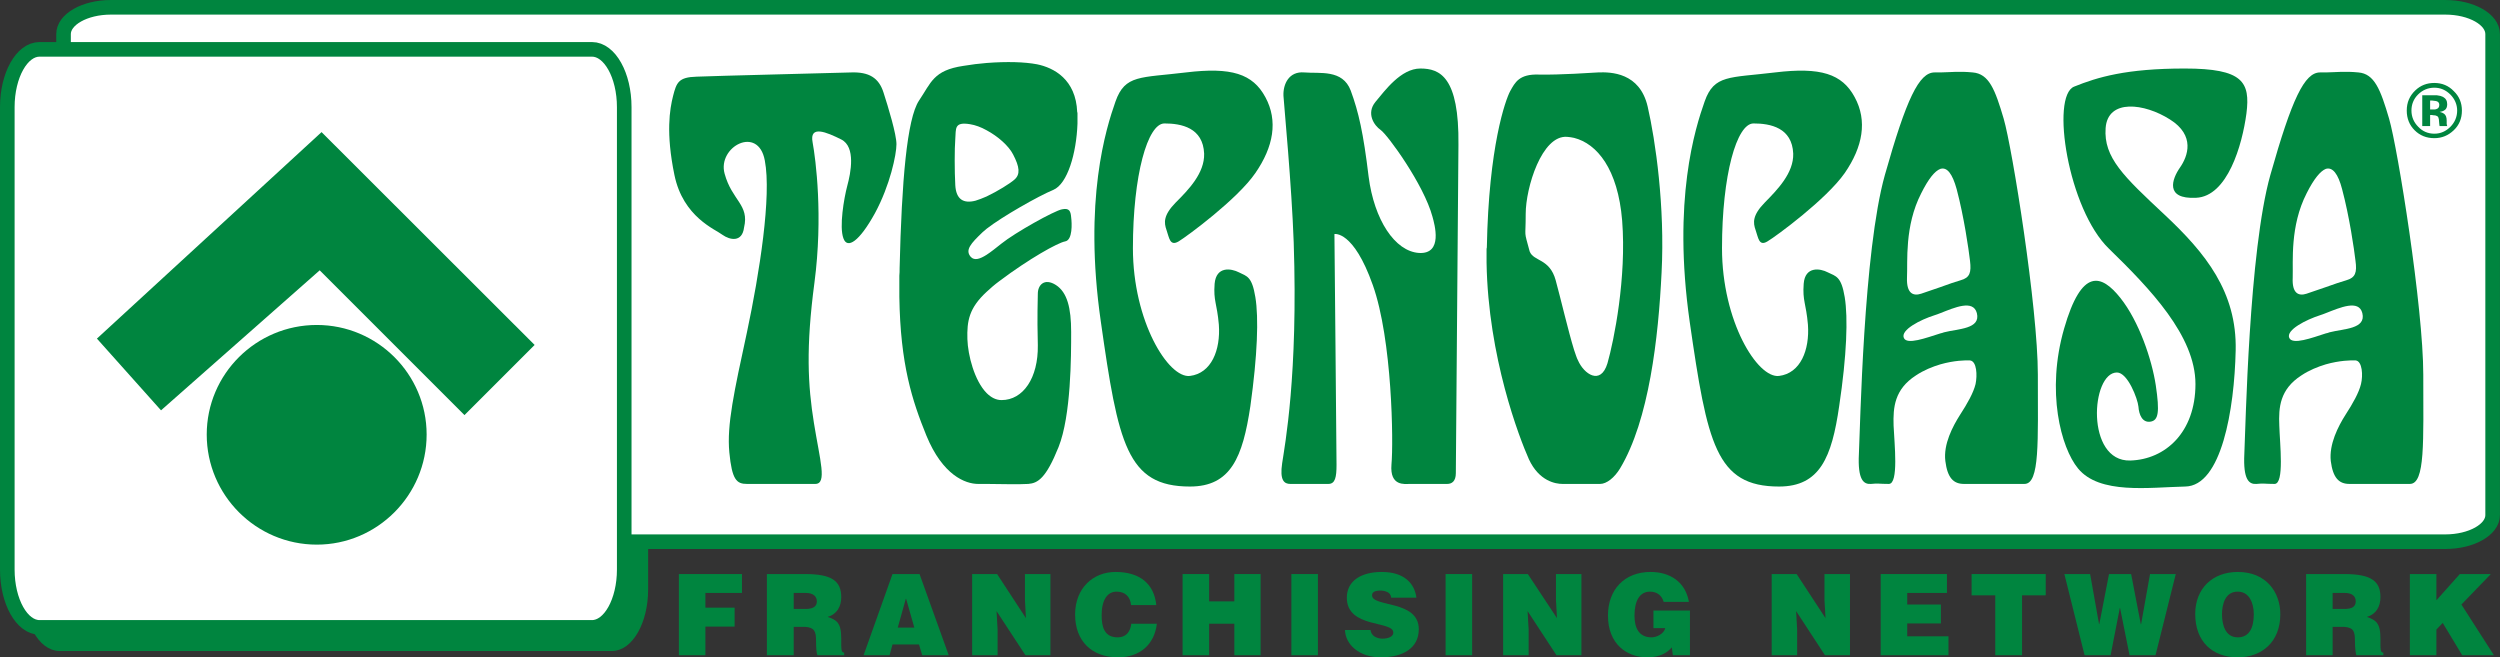 <?xml version="1.0" encoding="UTF-8"?>
<svg xmlns="http://www.w3.org/2000/svg" xmlns:xlink="http://www.w3.org/1999/xlink" width="209.79pt" height="55.16pt" viewBox="0 0 209.79 55.16" version="1.1">
<rect x="0" y="0" width="209.79" height="55.16" fill="#333333" stroke="none"/>
<defs>
<clipPath id="clip1">
  <path d="M 90 47 L 98 47 L 98 55.16 L 90 55.16 Z M 90 47 "/>
</clipPath>
<clipPath id="clip2">
  <path d="M 112 47 L 120 47 L 120 55.16 L 112 55.16 Z M 112 47 "/>
</clipPath>
<clipPath id="clip3">
  <path d="M 134 47 L 142 47 L 142 55.16 L 134 55.16 Z M 134 47 "/>
</clipPath>
<clipPath id="clip4">
  <path d="M 184 47 L 192 47 L 192 55.16 L 184 55.16 Z M 184 47 "/>
</clipPath>
<clipPath id="clip5">
  <path d="M 202 48 L 209.789 48 L 209.789 55 L 202 55 Z M 202 48 "/>
</clipPath>
<clipPath id="clip6">
  <path d="M 0 2 L 58 2 L 58 55.16 L 0 55.16 Z M 0 2 "/>
</clipPath>
<clipPath id="clip7">
  <path d="M 5 0 L 209.789 0 L 209.789 46 L 5 46 Z M 5 0 "/>
</clipPath>
<clipPath id="clip8">
  <path d="M 0 0 L 209.789 0 L 209.789 53 L 0 53 Z M 0 0 "/>
</clipPath>
<clipPath id="clip9">
  <path d="M 0 0 L 60 0 L 60 55.16 L 0 55.16 Z M 0 0 "/>
</clipPath>
</defs>
<g id="surface1">
<path style=" stroke:none;fill-rule:evenodd;fill:rgb(0%,52.199%,24.699%);fill-opacity:1;" d="M 59.195 54.984 L 59.195 52.582 L 61.645 52.582 L 61.645 50.992 L 59.195 50.992 L 59.195 49.758 L 62.262 49.758 L 62.262 48.172 L 56.969 48.172 L 56.969 54.984 L 59.195 54.984 "/>
<path style=" stroke:none;fill-rule:evenodd;fill:rgb(0%,52.199%,24.699%);fill-opacity:1;" d="M 67.574 51.102 C 67.531 51.102 67.508 51.102 67.488 51.102 L 66.605 51.102 L 66.605 49.758 C 66.605 49.758 67.332 49.758 67.574 49.758 C 67.617 49.758 67.641 49.758 67.641 49.758 C 68.148 49.758 68.547 49.98 68.547 50.465 C 68.547 50.926 68.191 51.102 67.574 51.102 Z M 70.594 53.574 C 70.594 52.207 70.176 52.027 69.449 51.766 C 70.242 51.543 70.594 50.883 70.594 50.113 C 70.594 48.789 69.848 48.172 67.574 48.172 C 67.332 48.172 64.355 48.172 64.355 48.172 L 64.355 54.984 L 66.605 54.984 L 66.605 52.602 L 67.289 52.602 C 67.379 52.602 67.488 52.602 67.574 52.602 C 68.348 52.668 68.48 52.977 68.48 53.793 C 68.48 54.387 68.523 54.828 68.59 54.984 L 70.84 54.984 L 70.84 54.766 C 70.574 54.766 70.594 54.453 70.594 53.574 "/>
<path style=" stroke:none;fill-rule:evenodd;fill:rgb(0%,52.199%,24.699%);fill-opacity:1;" d="M 76.043 52.668 C 75.688 52.668 75.336 52.668 75.336 52.668 L 76.02 50.223 C 76.02 50.223 76.02 50.242 76.043 50.266 C 76.129 50.598 76.727 52.668 76.727 52.668 C 76.727 52.668 76.371 52.668 76.043 52.668 Z M 77.164 48.172 C 77.164 48.172 76.594 48.172 76.043 48.172 C 75.469 48.172 74.895 48.172 74.895 48.172 L 72.469 54.984 L 74.652 54.984 L 74.895 54.082 C 74.895 54.082 75.469 54.082 76.043 54.082 C 76.57 54.082 77.121 54.082 77.121 54.082 L 77.387 54.984 L 79.613 54.984 L 77.164 48.172 "/>
<path style=" stroke:none;fill-rule:evenodd;fill:rgb(0%,52.199%,24.699%);fill-opacity:1;" d="M 83.672 48.172 L 81.578 48.172 L 81.578 54.984 L 83.715 54.984 L 83.715 52.824 L 83.625 51.281 L 86.051 54.984 L 88.148 54.984 L 88.148 48.172 L 86.008 48.172 L 86.008 50.332 L 86.094 51.875 L 83.672 48.172 "/>
<g clip-path="url(#clip1)" clip-rule="nonzero">
<path style=" stroke:none;fill-rule:evenodd;fill:rgb(0%,52.199%,24.699%);fill-opacity:1;" d="M 97.031 50.773 C 96.855 49.031 95.688 47.996 93.613 47.996 C 91.719 47.996 90.219 49.363 90.219 51.566 C 90.219 53.773 91.586 55.16 93.836 55.16 C 95.621 55.16 96.879 54.102 97.078 52.34 L 94.938 52.34 C 94.848 53 94.52 53.484 93.789 53.484 C 92.668 53.484 92.445 52.602 92.445 51.633 C 92.445 50.332 92.93 49.648 93.703 49.648 C 94.41 49.648 94.848 50.066 94.914 50.773 L 97.031 50.773 "/>
</g>
<path style=" stroke:none;fill-rule:evenodd;fill:rgb(0%,52.199%,24.699%);fill-opacity:1;" d="M 101.465 54.984 L 101.465 52.34 L 103.582 52.34 L 103.582 54.984 L 105.785 54.984 L 105.785 48.172 L 103.582 48.172 L 103.582 50.465 L 101.465 50.465 L 101.465 48.172 L 99.238 48.172 L 99.238 54.984 L 101.465 54.984 "/>
<path style=" stroke:none;fill-rule:evenodd;fill:rgb(0%,52.199%,24.699%);fill-opacity:1;" d="M 108.367 54.984 L 110.594 54.984 L 110.594 48.172 L 108.367 48.172 Z M 108.367 54.984 "/>
<g clip-path="url(#clip2)" clip-rule="nonzero">
<path style=" stroke:none;fill-rule:evenodd;fill:rgb(0%,52.199%,24.699%);fill-opacity:1;" d="M 118.859 50.156 C 118.707 48.965 117.848 47.996 115.949 47.996 C 114.254 47.996 113.02 48.723 113.02 50.156 C 113.02 52.758 116.922 52.051 116.922 53.086 C 116.922 53.398 116.547 53.594 115.996 53.594 C 115.773 53.594 115.531 53.527 115.355 53.418 C 115.18 53.309 115.047 53.133 115.004 52.867 L 112.863 52.867 C 112.906 54.102 114.078 55.16 115.863 55.16 C 117.734 55.16 119.059 54.387 119.059 52.801 C 119.059 50.332 115.137 50.973 115.137 49.957 C 115.137 49.691 115.355 49.559 115.863 49.559 C 116.062 49.559 116.258 49.605 116.434 49.691 C 116.59 49.758 116.723 49.914 116.742 50.156 L 118.859 50.156 "/>
</g>
<path style=" stroke:none;fill-rule:evenodd;fill:rgb(0%,52.199%,24.699%);fill-opacity:1;" d="M 121.309 54.984 L 123.535 54.984 L 123.535 48.172 L 121.309 48.172 Z M 121.309 54.984 "/>
<path style=" stroke:none;fill-rule:evenodd;fill:rgb(0%,52.199%,24.699%);fill-opacity:1;" d="M 128.211 48.172 L 126.137 48.172 L 126.137 54.984 L 128.277 54.984 L 128.277 52.824 L 128.188 51.281 L 130.613 54.984 L 132.707 54.984 L 132.707 48.172 L 130.57 48.172 L 130.57 50.332 L 130.656 51.875 L 128.211 48.172 "/>
<g clip-path="url(#clip3)" clip-rule="nonzero">
<path style=" stroke:none;fill-rule:evenodd;fill:rgb(0%,52.199%,24.699%);fill-opacity:1;" d="M 141.812 51.234 L 138.75 51.234 L 138.75 52.711 L 139.742 52.711 C 139.633 53.176 139.035 53.484 138.594 53.484 C 137.469 53.484 137.16 52.602 137.16 51.656 C 137.16 50.441 137.582 49.648 138.461 49.648 C 139.035 49.648 139.453 49.957 139.609 50.508 L 141.727 50.508 C 141.438 48.832 140.137 47.996 138.508 47.996 C 136.301 47.996 134.934 49.492 134.934 51.656 C 134.934 54.035 136.5 55.16 138.242 55.16 C 139.301 55.16 139.918 54.766 140.293 54.324 L 140.379 54.984 L 141.812 54.984 L 141.812 51.234 "/>
</g>
<path style=" stroke:none;fill-rule:evenodd;fill:rgb(0%,52.199%,24.699%);fill-opacity:1;" d="M 150.766 48.172 L 148.672 48.172 L 148.672 54.984 L 150.809 54.984 L 150.809 52.824 L 150.723 51.281 L 153.145 54.984 L 155.242 54.984 L 155.242 48.172 L 153.102 48.172 L 153.102 50.332 L 153.191 51.875 L 150.766 48.172 "/>
<path style=" stroke:none;fill-rule:evenodd;fill:rgb(0%,52.199%,24.699%);fill-opacity:1;" d="M 163.508 54.984 L 163.508 53.398 L 160.047 53.398 L 160.047 52.316 L 162.871 52.316 L 162.871 50.73 L 160.047 50.73 L 160.047 49.758 L 163.379 49.758 L 163.379 48.172 L 157.82 48.172 L 157.82 54.984 L 163.508 54.984 "/>
<path style=" stroke:none;fill-rule:evenodd;fill:rgb(0%,52.199%,24.699%);fill-opacity:1;" d="M 165.449 49.957 L 167.434 49.957 L 167.434 54.984 L 169.684 54.984 L 169.684 49.957 L 171.668 49.957 L 171.668 48.172 L 165.449 48.172 L 165.449 49.957 "/>
<path style=" stroke:none;fill-rule:evenodd;fill:rgb(0%,52.199%,24.699%);fill-opacity:1;" d="M 178.836 48.172 L 176.98 48.172 L 176.164 52.383 L 176.145 52.383 L 175.395 48.172 L 173.234 48.172 L 174.93 54.984 L 177.113 54.984 L 177.887 51.016 L 177.906 51.016 L 178.703 54.984 L 180.883 54.984 L 182.582 48.172 L 180.422 48.172 L 179.672 52.383 L 179.648 52.383 L 178.836 48.172 "/>
<g clip-path="url(#clip4)" clip-rule="nonzero">
<path style=" stroke:none;fill-rule:evenodd;fill:rgb(0%,52.199%,24.699%);fill-opacity:1;" d="M 187.785 53.484 C 186.727 53.484 186.461 52.406 186.461 51.543 C 186.461 50.684 186.75 49.648 187.766 49.648 C 187.785 49.648 187.785 49.648 187.785 49.648 C 188.758 49.648 189.129 50.617 189.129 51.543 C 189.129 52.668 188.758 53.484 187.785 53.484 Z M 187.785 47.996 C 185.668 47.996 184.215 49.383 184.215 51.523 C 184.215 53.836 185.648 55.16 187.785 55.16 C 189.812 55.16 191.355 53.859 191.355 51.543 C 191.355 49.738 190.211 47.996 187.785 47.996 "/>
</g>
<path style=" stroke:none;fill-rule:evenodd;fill:rgb(0%,52.199%,24.699%);fill-opacity:1;" d="M 196.715 51.102 C 196.691 51.102 196.672 51.102 196.629 51.102 L 195.746 51.102 L 195.746 49.758 C 195.746 49.758 196.496 49.758 196.715 49.758 C 196.758 49.758 196.781 49.758 196.781 49.758 C 197.312 49.758 197.684 49.98 197.684 50.465 C 197.684 50.926 197.355 51.102 196.715 51.102 Z M 199.758 53.574 C 199.758 52.207 199.316 52.027 198.613 51.766 C 199.406 51.543 199.758 50.883 199.758 50.113 C 199.758 48.789 199.008 48.172 196.738 48.172 C 196.738 48.172 196.738 48.172 196.715 48.172 C 196.496 48.172 193.52 48.172 193.52 48.172 L 193.52 54.984 L 195.746 54.984 L 195.746 52.602 L 196.43 52.602 C 196.539 52.602 196.629 52.602 196.715 52.602 C 197.508 52.668 197.617 52.977 197.617 53.793 C 197.617 54.387 197.684 54.828 197.73 54.984 L 200 54.984 L 200 54.766 C 199.734 54.766 199.758 54.453 199.758 53.574 "/>
<g clip-path="url(#clip5)" clip-rule="nonzero">
<path style=" stroke:none;fill-rule:evenodd;fill:rgb(0%,52.199%,24.699%);fill-opacity:1;" d="M 202.227 54.984 L 204.453 54.984 L 204.453 52.824 L 204.984 52.273 L 206.617 54.984 L 209.281 54.984 L 206.551 50.73 L 209.02 48.172 L 206.418 48.172 L 204.453 50.375 L 204.453 48.172 L 202.227 48.172 L 202.227 54.984 "/>
</g>
<path style=" stroke:none;fill-rule:evenodd;fill:rgb(0%,52.199%,24.699%);fill-opacity:1;" d="M 5 5.816 L 51.348 5.816 C 52.848 5.816 54.082 7.996 54.082 10.668 L 54.082 49.473 C 54.082 52.141 52.848 54.324 51.348 54.324 L 5 54.324 C 3.5 54.324 2.289 52.141 2.289 49.473 L 2.289 10.668 C 2.289 7.996 3.5 5.816 5 5.816 "/>
<g clip-path="url(#clip6)" clip-rule="nonzero">
<path style="fill:none;stroke-width:6.125;stroke-linecap:butt;stroke-linejoin:miter;stroke:rgb(0%,52.199%,24.699%);stroke-opacity:1;stroke-miterlimit:4;" d="M 50 493.436 L 513.477 493.436 C 528.477 493.436 540.82 471.639 540.82 444.92 L 540.82 56.873 C 540.82 30.194 528.477 8.358 513.477 8.358 L 50 8.358 C 35 8.358 22.891 30.194 22.891 56.873 L 22.891 444.92 C 22.891 471.639 35 493.436 50 493.436 Z M 50 493.436 " transform="matrix(0.1,0,0,-0.1,0,55.16)"/>
</g>
<g clip-path="url(#clip7)" clip-rule="nonzero">
<path style=" stroke:none;fill-rule:evenodd;fill:rgb(100%,100%,100%);fill-opacity:1;" d="M 9.301 0.613 L 205.203 0.613 C 207.387 0.613 209.172 1.625 209.172 2.859 L 209.172 43.23 C 209.172 44.445 207.387 45.457 205.203 45.457 L 9.301 45.457 C 7.117 45.457 5.332 44.445 5.332 43.23 L 5.332 2.859 C 5.332 1.625 7.117 0.613 9.301 0.613 "/>
</g>
<g clip-path="url(#clip8)" clip-rule="nonzero">
<path style="fill:none;stroke-width:12.249;stroke-linecap:butt;stroke-linejoin:miter;stroke:rgb(0%,52.199%,24.699%);stroke-opacity:1;stroke-miterlimit:4;" d="M 93.008 545.467 L 2052.031 545.467 C 2073.867 545.467 2091.719 535.35 2091.719 523.006 L 2091.719 119.295 C 2091.719 107.147 2073.867 97.03 2052.031 97.03 L 93.008 97.03 C 71.172 97.03 53.32 107.147 53.32 119.295 L 53.32 523.006 C 53.32 535.35 71.172 545.467 93.008 545.467 Z M 93.008 545.467 " transform="matrix(0.1,0,0,-0.1,0,55.16)"/>
</g>
<path style=" stroke:none;fill-rule:evenodd;fill:rgb(0%,52.199%,24.699%);fill-opacity:1;" d="M 204.277 7.996 C 204.191 7.996 204.102 7.996 203.969 7.996 C 203.66 7.996 203.418 7.996 203.266 7.996 L 203.266 10.578 L 203.926 10.578 L 203.926 9.652 L 204.078 9.652 L 204.234 9.676 C 204.234 9.676 204.258 9.676 204.277 9.676 L 204.277 9.188 C 204.258 9.188 204.211 9.188 204.191 9.188 L 203.926 9.188 L 203.926 8.438 L 204.102 8.438 C 204.168 8.438 204.211 8.461 204.277 8.461 Z M 202.91 7.934 C 202.535 8.309 202.359 8.77 202.359 9.277 C 202.359 9.805 202.559 10.27 202.934 10.645 C 203.285 11.02 203.75 11.219 204.277 11.219 L 204.277 11.594 C 203.617 11.594 203.066 11.371 202.625 10.93 C 202.184 10.492 201.965 9.938 201.965 9.277 C 201.965 8.594 202.203 8.043 202.691 7.578 C 203.133 7.16 203.66 6.961 204.277 6.961 L 204.277 7.359 C 203.75 7.359 203.285 7.559 202.91 7.934 Z M 204.277 9.676 C 204.344 9.676 204.41 9.695 204.453 9.719 C 204.543 9.742 204.609 9.805 204.629 9.895 C 204.652 9.961 204.676 10.051 204.676 10.203 C 204.695 10.359 204.695 10.492 204.719 10.578 L 205.359 10.578 L 205.336 10.492 C 205.336 10.469 205.336 10.445 205.316 10.422 C 205.316 10.402 205.316 10.379 205.316 10.336 L 205.316 10.113 C 205.316 9.852 205.246 9.652 205.094 9.543 C 205.004 9.477 204.895 9.43 204.719 9.387 C 204.895 9.367 205.051 9.32 205.184 9.211 C 205.293 9.121 205.359 8.969 205.359 8.75 C 205.359 8.461 205.246 8.262 205.004 8.129 C 204.875 8.066 204.719 8.02 204.5 7.996 C 204.477 7.996 204.41 7.996 204.277 7.996 L 204.277 8.461 C 204.367 8.461 204.434 8.484 204.5 8.504 C 204.629 8.551 204.695 8.66 204.695 8.793 C 204.695 8.945 204.652 9.035 204.562 9.102 C 204.5 9.145 204.387 9.188 204.277 9.188 Z M 204.277 11.219 C 204.809 11.219 205.246 11.02 205.625 10.645 C 205.996 10.27 206.195 9.805 206.195 9.277 C 206.195 8.77 205.996 8.309 205.625 7.934 C 205.246 7.559 204.809 7.359 204.277 7.359 L 204.277 6.961 C 204.918 6.961 205.469 7.184 205.91 7.645 C 206.371 8.086 206.594 8.637 206.594 9.277 C 206.594 9.938 206.371 10.492 205.91 10.93 C 205.445 11.371 204.918 11.594 204.277 11.594 L 204.277 11.219 "/>
<path style=" stroke:none;fill-rule:evenodd;fill:rgb(0%,52.199%,24.699%);fill-opacity:1;" d="M 62.438 19.09 C 62.281 20.367 61.246 20.145 60.629 19.707 C 60.035 19.242 57.324 18.23 56.594 14.68 C 55.867 11.152 56.199 9.168 56.484 8.043 C 56.77 6.941 56.926 6.477 58.449 6.434 C 59.969 6.367 69.98 6.125 71.457 6.078 C 72.91 6.035 73.75 6.52 74.145 7.777 C 74.543 9.012 75.227 11.262 75.227 12.102 C 75.227 12.961 74.695 15.539 73.418 17.898 C 72.117 20.258 71.102 20.941 70.773 19.992 C 70.418 19.023 70.816 16.664 71.102 15.582 C 71.391 14.523 71.832 12.32 70.594 11.703 C 69.359 11.086 67.906 10.469 68.191 11.945 C 68.457 13.398 69.074 18.164 68.348 23.695 C 67.617 29.188 67.793 32.34 68.301 35.492 C 68.809 38.645 69.426 40.609 68.414 40.609 C 67.398 40.609 63.52 40.609 62.68 40.609 C 61.82 40.609 61.422 40.277 61.203 37.961 C 60.984 35.668 61.598 32.891 62.68 27.887 C 63.738 22.902 64.754 16.441 64.18 13.469 C 63.629 10.469 60.188 12.32 60.805 14.57 C 61.422 16.84 62.898 17.172 62.438 19.09 "/>
<path style=" stroke:none;fill-rule:evenodd;fill:rgb(0%,52.199%,24.699%);fill-opacity:1;" d="M 80.164 15.539 C 80.098 14.348 80.098 12.496 80.164 11.66 C 80.23 10.797 80.055 10.203 81.398 10.422 C 81.84 10.492 82.324 10.668 82.789 10.93 C 83.738 11.438 84.641 12.23 85.016 12.961 C 85.566 14.016 85.633 14.637 85.125 15.074 C 84.75 15.406 83.715 16.047 82.789 16.488 C 82.457 16.641 82.129 16.754 81.863 16.84 C 80.848 17.105 80.23 16.73 80.164 15.539 Z M 82.457 19.484 C 82.547 19.398 82.656 19.309 82.789 19.199 C 84.09 18.184 87.156 16.441 88.391 15.934 C 89.582 15.43 90.328 12.871 90.418 10.379 L 90.418 9.52 C 90.418 9.477 90.418 9.43 90.395 9.41 C 90.285 6.652 88.434 5.684 87.023 5.395 C 85.984 5.199 84.508 5.152 82.789 5.285 C 82.172 5.332 81.512 5.418 80.848 5.527 C 78.312 5.902 78.137 6.941 77.121 8.438 C 76.109 9.961 75.664 15.207 75.492 22.508 C 75.492 22.727 75.492 22.949 75.469 23.145 L 75.469 24.91 C 75.555 30.598 76.547 33.617 77.738 36.551 C 79.105 39.879 81.004 40.609 82.082 40.609 C 82.281 40.609 82.523 40.609 82.789 40.609 C 83.98 40.629 85.656 40.652 86.293 40.609 C 87.09 40.543 87.773 40.145 88.828 37.52 C 89.887 34.875 89.887 29.848 89.887 27.863 C 89.887 25.836 89.559 24.535 88.609 23.918 C 87.641 23.301 87.09 23.918 87.09 24.645 C 87.09 25.371 87.023 26.234 87.09 28.965 C 87.133 31.723 85.855 33.574 84.047 33.574 C 83.582 33.574 83.164 33.355 82.789 32.98 C 81.773 31.941 81.223 29.824 81.18 28.461 C 81.137 26.938 81.312 25.859 82.789 24.492 C 83.098 24.203 83.449 23.895 83.867 23.586 C 86.359 21.711 88.766 20.367 89.383 20.258 C 90.02 20.145 89.953 18.734 89.887 18.23 C 89.844 17.723 89.734 17.434 89.117 17.566 C 88.477 17.68 85.168 19.531 84.047 20.434 C 83.605 20.785 83.164 21.141 82.789 21.383 C 82.238 21.734 81.773 21.891 81.465 21.559 C 80.961 20.984 81.465 20.434 82.457 19.484 "/>
<path style=" stroke:none;fill-rule:evenodd;fill:rgb(0%,52.199%,24.699%);fill-opacity:1;" d="M 107.703 8.043 C 107.66 7.051 108.168 5.969 109.445 6.078 C 110.746 6.191 112.664 5.793 113.348 7.602 C 114.012 9.41 114.406 11.152 114.848 14.812 C 115.312 18.449 117.055 21.098 119.082 21.227 C 121.109 21.34 120.383 18.824 120.207 18.184 C 119.477 15.473 116.434 11.305 115.863 10.91 C 115.312 10.535 114.629 9.52 115.422 8.551 C 116.215 7.602 117.559 5.75 119.191 5.75 C 120.824 5.75 122.453 6.434 122.387 12.164 C 122.344 17.898 122.168 39.02 122.168 39.703 C 122.168 40.387 121.836 40.609 121.441 40.609 C 121.043 40.609 118.684 40.609 118.289 40.609 C 117.891 40.609 116.613 40.828 116.766 38.977 C 116.941 37.125 116.832 28.504 115.199 23.918 C 113.57 19.309 111.98 19.641 111.98 19.641 C 111.98 19.641 112.156 38.008 112.156 39.02 C 112.156 40.035 112.047 40.609 111.473 40.609 C 110.922 40.609 108.785 40.609 108.277 40.609 C 107.77 40.609 107.375 40.32 107.594 38.867 C 107.812 37.391 108.938 31.48 108.562 20.324 C 108.387 15.473 107.77 9.059 107.703 8.043 "/>
<path style=" stroke:none;fill-rule:evenodd;fill:rgb(0%,52.199%,24.699%);fill-opacity:1;" d="M 147.324 19.309 C 147.547 19.926 147.59 20.699 148.316 20.258 C 149.066 19.816 153.277 16.707 154.801 14.523 C 156.32 12.32 156.719 10.137 155.637 8.152 C 154.582 6.191 152.773 5.617 148.957 6.078 C 145.121 6.543 143.844 6.258 143.051 8.504 C 142.254 10.754 140.336 16.773 141.793 27.004 C 143.27 37.234 143.996 40.828 149.289 40.828 C 152.727 40.828 153.719 38.359 154.336 34.082 C 154.977 29.805 155.086 26.672 154.801 24.934 C 154.512 23.191 154.074 23.191 153.391 22.859 C 152.727 22.508 151.473 22.332 151.359 23.809 C 151.25 25.262 151.559 25.438 151.715 27.246 C 151.867 29.363 151.098 31.324 149.289 31.547 C 147.48 31.766 144.504 26.961 144.504 20.832 C 144.504 14.68 145.738 10.359 147.148 10.359 C 148.562 10.359 150.391 10.711 150.48 12.895 C 150.523 14.523 149.156 15.914 148.098 16.992 C 147.039 18.074 147.105 18.691 147.324 19.309 "/>
<path style=" stroke:none;fill-rule:evenodd;fill:rgb(0%,52.199%,24.699%);fill-opacity:1;" d="M 97.891 19.309 C 98.113 19.926 98.156 20.699 98.906 20.258 C 99.633 19.816 103.848 16.707 105.344 14.523 C 106.867 12.32 107.262 10.137 106.184 8.152 C 105.125 6.191 103.34 5.617 99.523 6.078 C 95.688 6.543 94.41 6.258 93.613 8.504 C 92.82 10.754 90.902 16.773 92.379 27.004 C 93.836 37.234 94.562 40.828 99.855 40.828 C 103.293 40.828 104.285 38.359 104.926 34.082 C 105.523 29.805 105.633 26.672 105.344 24.934 C 105.059 23.191 104.641 23.191 103.977 22.859 C 103.293 22.508 102.059 22.332 101.926 23.809 C 101.816 25.262 102.125 25.438 102.281 27.246 C 102.434 29.363 101.664 31.324 99.855 31.547 C 98.047 31.766 95.07 26.961 95.07 20.832 C 95.07 14.68 96.305 10.359 97.715 10.359 C 99.129 10.359 100.957 10.711 101.047 12.895 C 101.09 14.523 99.746 15.914 98.664 16.992 C 97.605 18.074 97.672 18.691 97.891 19.309 "/>
<path style=" stroke:none;fill-rule:evenodd;fill:rgb(0%,52.199%,24.699%);fill-opacity:1;" d="M 134.891 30.488 C 134.316 32.383 132.906 31.371 132.422 30.246 C 132.309 30.047 132.223 29.738 132.09 29.363 C 131.605 27.797 130.965 25.043 130.547 23.52 C 130.039 21.668 128.695 21.957 128.363 21.098 C 127.855 19.199 128.031 20.145 128.031 17.941 C 128.031 15.762 129.379 11.305 131.516 11.484 C 131.715 11.504 131.914 11.527 132.09 11.57 C 134.008 12.055 135.773 14.172 136.125 18.516 C 136.5 23.301 135.441 28.57 134.891 30.488 Z M 134.098 6.078 C 133.609 6.102 132.883 6.145 132.09 6.191 C 131.141 6.234 130.062 6.277 129.156 6.258 C 127.461 6.191 127.129 6.941 126.73 7.645 C 126.336 8.375 124.926 12.277 124.77 20.766 C 124.746 20.832 124.746 20.898 124.746 20.965 L 124.746 22.043 C 124.879 29.98 127.504 36.75 128.297 38.535 C 129.156 40.387 130.547 40.609 131.121 40.609 C 131.316 40.609 131.672 40.609 132.09 40.609 C 132.906 40.609 133.898 40.609 134.273 40.609 C 134.824 40.609 135.484 40.078 135.949 39.309 C 138.375 35.273 139.168 28.352 139.434 22.859 C 139.719 17.348 138.926 11.812 138.266 8.945 C 137.602 6.078 135.176 6.035 134.098 6.078 "/>
<path style=" stroke:none;fill-rule:evenodd;fill:rgb(0%,52.199%,24.699%);fill-opacity:1;" d="M 163.133 27.887 C 163.023 27.93 162.938 27.953 162.828 27.977 C 161.637 28.352 160.004 28.965 159.762 28.352 C 159.477 27.688 161.148 26.828 162.34 26.453 C 162.496 26.41 162.648 26.344 162.828 26.277 C 164.016 25.812 165.586 25.109 165.891 26.277 C 166.223 27.621 164.328 27.578 163.133 27.887 Z M 160.027 23.301 C 160.094 21.957 159.805 18.98 161.219 16.223 C 161.836 14.988 162.363 14.348 162.828 14.172 C 163.398 13.996 163.84 14.59 164.195 15.871 C 164.809 18.184 165.207 20.941 165.316 21.891 C 165.43 22.859 165.316 23.301 164.523 23.52 C 164.148 23.633 163.465 23.852 162.828 24.094 C 162.188 24.316 161.547 24.535 161.219 24.645 C 160.555 24.863 159.98 24.645 160.027 23.301 Z M 171.008 31.438 C 171.008 25.836 168.867 12.453 168.141 9.961 C 167.414 7.492 166.906 6.191 165.539 6.078 C 164.371 5.969 163.797 6.059 162.828 6.078 C 162.672 6.078 162.516 6.078 162.34 6.078 C 161.039 6.078 159.98 8.285 158.172 14.68 C 156.367 21.098 156.102 35.867 155.992 38.074 C 155.879 40.277 156.387 40.652 157.004 40.609 C 157.621 40.543 157.668 40.609 158.504 40.609 C 159.344 40.609 158.969 37.234 158.902 35.715 C 158.855 34.191 158.969 32.672 160.777 31.504 C 161.438 31.062 162.164 30.773 162.828 30.574 C 163.973 30.246 164.965 30.223 165.316 30.246 C 165.891 30.312 165.934 31.504 165.781 32.23 C 165.605 32.957 165.098 33.859 164.48 34.809 C 163.863 35.781 163.07 37.277 163.246 38.691 C 163.422 40.102 163.93 40.609 164.809 40.609 L 169.883 40.609 C 171.184 40.609 171.008 37.059 171.008 31.438 "/>
<path style=" stroke:none;fill-rule:evenodd;fill:rgb(0%,52.199%,24.699%);fill-opacity:1;" d="M 195.48 27.887 C 195.395 27.93 195.281 27.953 195.172 27.977 C 194.004 28.352 192.371 28.965 192.105 28.352 C 191.82 27.688 193.52 26.828 194.688 26.453 C 194.84 26.41 194.996 26.344 195.172 26.277 C 196.363 25.812 197.949 25.109 198.238 26.277 C 198.566 27.621 196.672 27.578 195.48 27.887 Z M 192.395 23.301 C 192.438 21.957 192.152 18.98 193.562 16.223 C 194.18 14.988 194.73 14.348 195.172 14.172 C 195.746 13.996 196.207 14.59 196.539 15.871 C 197.156 18.184 197.555 20.941 197.664 21.891 C 197.797 22.859 197.664 23.301 196.891 23.52 C 196.496 23.633 195.836 23.852 195.172 24.094 C 194.531 24.316 193.895 24.535 193.562 24.645 C 192.902 24.863 192.328 24.645 192.395 23.301 Z M 203.352 31.438 C 203.352 25.836 201.211 12.453 200.484 9.961 C 199.758 7.492 199.25 6.191 197.906 6.078 C 196.738 5.969 196.141 6.059 195.172 6.078 C 195.02 6.078 194.863 6.078 194.688 6.078 C 193.387 6.078 192.328 8.285 190.52 14.68 C 188.711 21.098 188.445 35.867 188.336 38.074 C 188.227 40.277 188.734 40.652 189.352 40.609 C 189.969 40.543 190.035 40.609 190.871 40.609 C 191.711 40.609 191.312 37.234 191.27 35.715 C 191.203 34.191 191.312 32.672 193.121 31.504 C 193.781 31.062 194.512 30.773 195.172 30.574 C 196.32 30.246 197.312 30.223 197.684 30.246 C 198.238 30.312 198.305 31.504 198.125 32.23 C 197.949 32.957 197.441 33.859 196.824 34.809 C 196.207 35.781 195.438 37.277 195.59 38.691 C 195.77 40.102 196.273 40.609 197.156 40.609 L 202.227 40.609 C 203.527 40.609 203.352 37.059 203.352 31.438 "/>
<path style=" stroke:none;fill-rule:evenodd;fill:rgb(0%,52.199%,24.699%);fill-opacity:1;" d="M 180.465 35.383 C 179.781 35.492 179.496 34.809 179.449 34.125 C 179.387 33.465 178.547 31.258 177.645 31.258 C 175.461 31.258 174.996 38.758 178.77 38.645 C 181.699 38.559 184.234 36.285 184.234 32.23 C 184.234 28.172 180.398 24.203 176.98 20.875 C 173.543 17.566 172.066 8.066 174.051 7.27 C 176.012 6.477 178.414 5.75 183.332 5.75 C 188.227 5.75 188.844 6.875 188.512 9.52 C 188.16 12.164 186.926 16.488 184.281 16.598 C 181.633 16.73 182.273 15.008 182.934 14.062 C 183.598 13.113 184.234 11.371 182.098 10.027 C 179.957 8.66 176.871 8.262 176.695 10.754 C 176.52 13.223 178.215 14.812 181.633 18.008 C 185.074 21.227 187.719 24.492 187.609 29.406 C 187.5 34.367 186.418 40.785 183.375 40.828 C 180.336 40.895 176.188 41.512 174.379 39.309 C 172.945 37.566 171.691 32.848 173.211 27.578 C 174.688 22.441 176.344 23.012 177.93 24.996 C 179.496 26.961 180.574 30.156 180.906 32.34 C 181.238 34.59 181.129 35.273 180.465 35.383 "/>
<path style=" stroke:none;fill-rule:evenodd;fill:rgb(100%,100%,100%);fill-opacity:1;" d="M 3.324 4.141 L 49.672 4.141 C 51.172 4.141 52.383 6.324 52.383 8.988 L 52.383 47.797 C 52.383 50.465 51.172 52.648 49.672 52.648 L 3.324 52.648 C 1.824 52.648 0.613 50.465 0.613 47.797 L 0.613 8.988 C 0.613 6.324 1.824 4.141 3.324 4.141 "/>
<g clip-path="url(#clip9)" clip-rule="nonzero">
<path style="fill:none;stroke-width:12.249;stroke-linecap:butt;stroke-linejoin:miter;stroke:rgb(0%,52.199%,24.699%);stroke-opacity:1;stroke-miterlimit:4;" d="M 33.242 510.194 L 496.719 510.194 C 511.719 510.194 523.828 488.358 523.828 461.717 L 523.828 73.631 C 523.828 46.952 511.719 25.116 496.719 25.116 L 33.242 25.116 C 18.242 25.116 6.133 46.952 6.133 73.631 L 6.133 461.717 C 6.133 488.358 18.242 510.194 33.242 510.194 Z M 33.242 510.194 " transform="matrix(0.1,0,0,-0.1,0,55.16)"/>
</g>
<path style=" stroke:none;fill-rule:evenodd;fill:rgb(0%,52.199%,24.699%);fill-opacity:1;" d="M 44.863 28.945 L 38.977 34.832 L 26.828 22.684 L 13.512 34.434 L 8.133 28.414 L 26.984 11.086 L 44.863 28.945 "/>
<path style=" stroke:none;fill-rule:evenodd;fill:rgb(0%,52.199%,24.699%);fill-opacity:1;" d="M 35.801 36.465 C 35.801 31.391 31.656 27.27 26.586 27.27 C 21.492 27.27 17.348 31.391 17.348 36.465 C 17.348 41.555 21.492 45.703 26.586 45.703 C 31.656 45.703 35.801 41.555 35.801 36.465 "/>
</g>
</svg>
